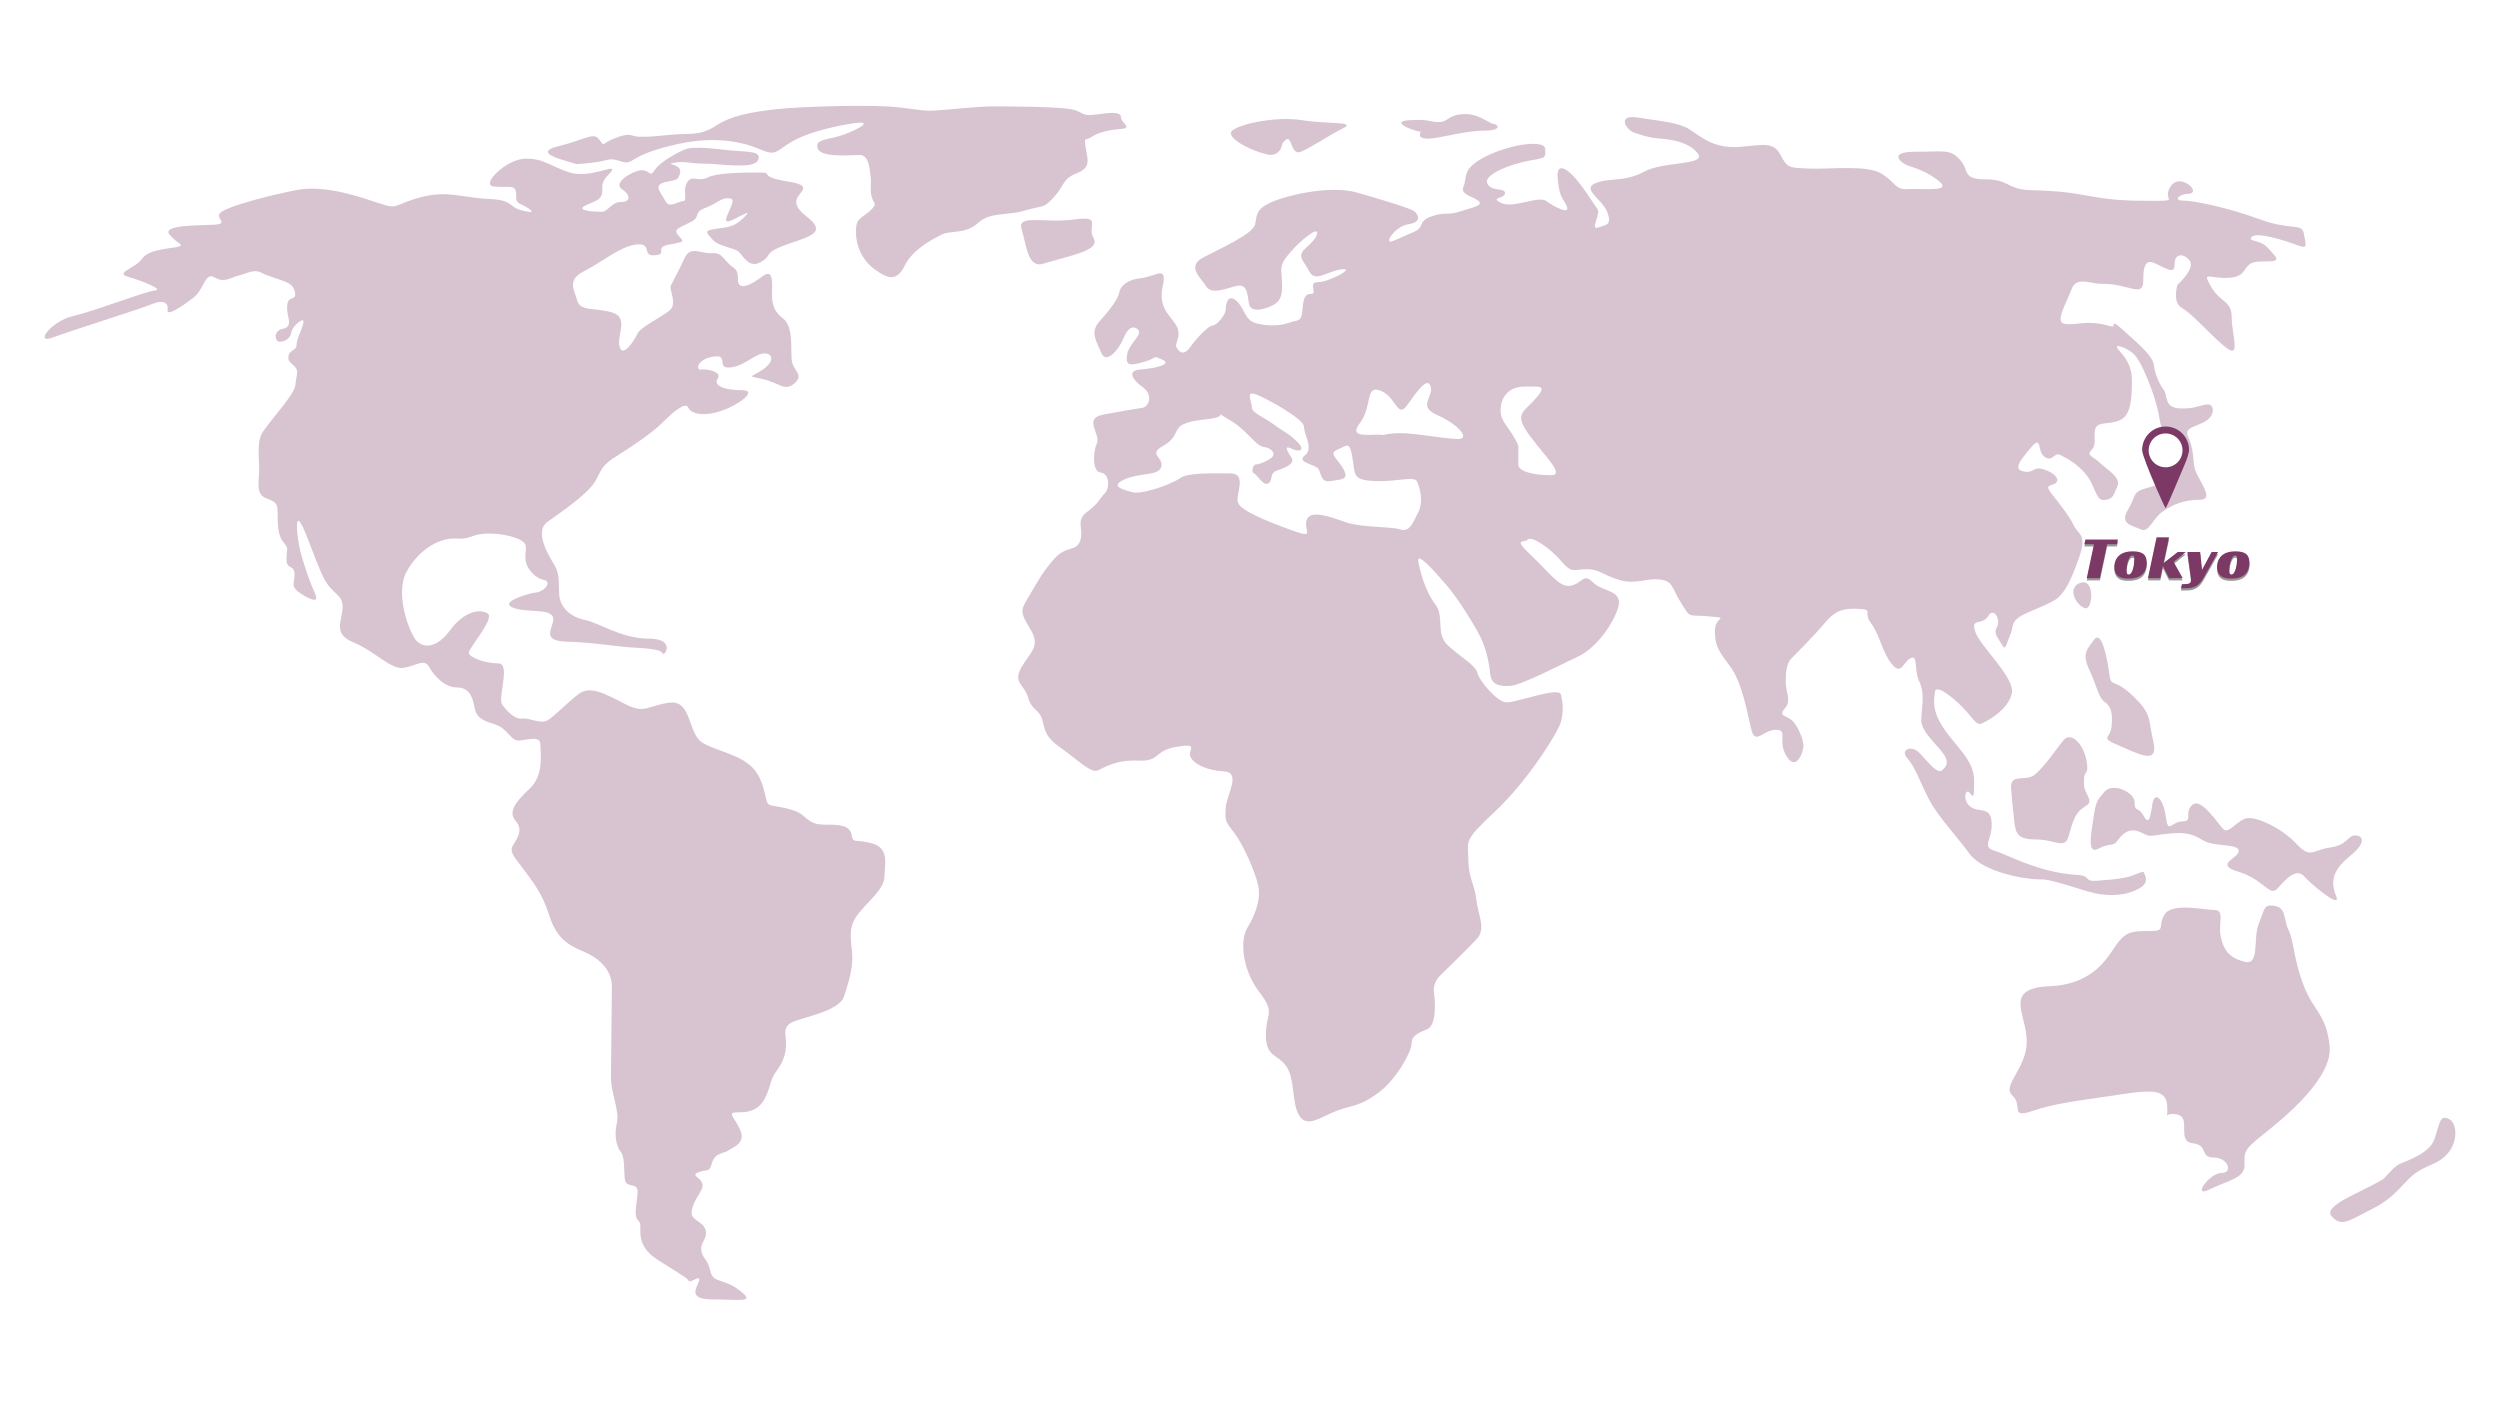 <svg xmlns="http://www.w3.org/2000/svg" xmlns:xlink="http://www.w3.org/1999/xlink" width="1920" zoomAndPan="magnify" viewBox="0 0 1440 810" height="1080" preserveAspectRatio="xMidYMid meet" version="1.0"><defs><filter x="0%" y="0%" width="100%" height="100%" id="b649bbc541"><feColorMatrix values="0 0 0 0 1 0 0 0 0 1 0 0 0 0 1 0 0 0 1 0" color-interpolation-filters="sRGB"/></filter><g/><mask id="92f8a902de"><g filter="url(#b649bbc541)"><rect x="-144" width="1728" fill="#000000" y="-81" height="972" fill-opacity="0.3"/></g></mask><clipPath id="9cffbf13ff"><path d="M 1317 584 L 1389.816 584 L 1389.816 645 L 1317 645 Z M 1317 584 " clip-rule="nonzero"/></clipPath><clipPath id="3dace2f855"><path d="M 0.68 26 L 485 26 L 485 689.758 L 0.68 689.758 Z M 0.68 26 " clip-rule="nonzero"/></clipPath><clipPath id="8829c3c102"><path d="M 290 2.008 L 624 2.008 L 624 101 L 290 101 Z M 290 2.008 " clip-rule="nonzero"/></clipPath><clipPath id="4cf6b76250"><rect x="0" width="1391" y="0" height="691"/></clipPath></defs><rect x="-144" width="1728" fill="#ffffff" y="-81" height="972" fill-opacity="1"/><rect x="-144" width="1728" fill="#ffffff" y="-81" height="972" fill-opacity="1"/><g mask="url(#92f8a902de)"><g transform="matrix(1, 0, 0, 1, 25, 59)"><g clip-path="url(#4cf6b76250)"><path fill="#7c3966" d="M 1176.047 291.336 C 1180.492 292.551 1181.84 274.105 1173.492 276.664 C 1165.145 279.219 1170.797 289.855 1176.047 291.336 Z M 1176.047 291.336 " fill-opacity="1" fill-rule="nonzero"/><path fill="#7c3966" d="M 793.418 16.953 C 793.418 16.953 790.59 20.855 797.32 20.855 C 804.188 20.855 818.324 16.277 829.633 16.277 C 840.941 16.277 837.578 12.375 835.289 12.375 C 833 12.375 826.805 6.18 817.785 6.719 C 808.766 7.258 809.305 11.297 803.648 11.297 C 797.992 11.297 799.07 9.547 787.223 10.219 C 775.375 10.758 787.223 15.875 793.418 16.953 Z M 793.418 16.953 " fill-opacity="1" fill-rule="nonzero"/><path fill="#7c3966" d="M 1187.492 345.461 C 1191.262 348.02 1191.934 352.461 1191.262 359.461 C 1190.59 366.465 1184.262 365.789 1195.031 370.234 C 1205.805 374.676 1218.594 382.352 1215.363 368.348 C 1212.129 354.348 1214.688 352.461 1203.246 341.555 C 1191.801 330.785 1191.129 337.785 1189.914 328.766 C 1188.703 319.879 1185.473 303.32 1181.031 309.648 C 1177.125 315.301 1174.027 317.32 1178.473 326.883 C 1183.051 336.574 1183.59 342.902 1187.492 345.461 Z M 1187.492 345.461 " fill-opacity="1" fill-rule="nonzero"/><path fill="#7c3966" d="M 1297.625 426.914 C 1289.277 418.027 1275.273 411.566 1269.621 412.238 C 1263.832 412.914 1258.848 421.797 1255.617 418.566 C 1252.387 415.336 1242.828 400.121 1237.848 404.566 C 1232.73 409.008 1238.52 414.125 1232.059 414.125 C 1225.73 414.125 1223.844 421.797 1222.496 411.566 C 1221.285 401.336 1216.168 396.219 1214.824 403.891 C 1213.613 411.566 1212.938 416.684 1209.707 410.895 C 1206.477 405.105 1204.59 409.008 1204.59 403.219 C 1204.59 397.43 1191.801 391.102 1186.82 397.43 C 1183.59 401.469 1182.375 401.871 1181.031 410.758 C 1179.82 419.645 1176.586 433.648 1183.59 429.875 C 1190.59 426.105 1191.938 429.203 1195.031 424.762 C 1198.262 420.316 1202.035 417.758 1207.824 420.316 C 1213.613 422.875 1211.055 422.875 1221.152 421.531 C 1231.383 420.316 1236.363 420.316 1243.5 424.762 C 1250.5 429.203 1264.504 426.645 1264.504 431.09 C 1264.504 435.531 1249.828 438.762 1264.504 443.207 C 1279.18 447.648 1282.277 457.883 1286.852 452.766 C 1291.297 447.648 1297.625 440.648 1302.203 445.766 C 1306.645 450.879 1323.879 464.883 1320.648 457.207 C 1317.414 449.535 1318.09 442.531 1328.32 434.32 C 1338.555 426.105 1335.996 422.203 1331.551 422.203 C 1327.109 422.203 1327.109 427.992 1316.875 429.203 C 1306.512 430.82 1305.973 435.801 1297.625 426.914 Z M 1297.625 426.914 " fill-opacity="1" fill-rule="nonzero"/><path fill="#7c3966" d="M 701.594 29.07 C 702.27 29.203 702.809 29.34 703.344 29.473 C 709 31.762 713.039 28.395 713.578 23.816 C 719.77 14.797 717.48 31.223 724.348 28.395 C 731.082 25.566 740.773 18.703 748.719 14.797 C 756.66 10.895 739.023 12.508 724.887 10.219 C 710.75 7.93 690.824 11.969 685.168 15.875 C 679.918 19.508 693.383 26.645 701.594 29.07 Z M 701.594 29.07 " fill-opacity="1" fill-rule="nonzero"/><path fill="#7c3966" d="M 1163.258 367.676 C 1159.355 372.656 1151.812 383.562 1146.699 387.469 C 1141.582 391.238 1132.695 386.254 1133.371 395.141 C 1134.043 404.027 1134.582 407.93 1135.254 414.258 C 1135.926 420.586 1137.141 424.492 1146.699 424.492 C 1156.258 424.492 1160.699 427.723 1163.93 426.375 C 1167.164 425.164 1166.488 419.375 1170.258 411.703 C 1174.027 404.027 1180.492 405.91 1177.934 400.258 C 1175.375 394.469 1175.375 395.812 1175.375 390.023 C 1175.375 384.234 1178.605 388.141 1176.723 378.582 C 1174.703 369.023 1167.703 362.02 1163.258 367.676 Z M 1163.258 367.676 " fill-opacity="1" fill-rule="nonzero"/><path fill="#7c3966" d="M 1185.07 456.129 C 1194.09 457.207 1200.957 456.129 1207.148 452.766 C 1213.344 449.398 1210.516 445.359 1209.977 443.746 C 1209.438 441.992 1204.859 445.496 1198.668 446.57 C 1192.473 447.648 1190.723 447.648 1182.781 448.32 C 1174.836 448.859 1179.953 445.496 1171.473 444.957 C 1162.988 444.418 1154.508 442.668 1144.812 439.301 C 1135.121 435.934 1130.137 433.109 1123.273 430.82 C 1116.406 428.531 1122.734 424.625 1122.195 414.934 C 1121.656 405.238 1115.328 409.277 1110.348 405.91 C 1105.23 402.547 1106.98 395.141 1109.27 397.43 C 1111.559 399.719 1112.098 402.547 1112.098 390.562 C 1112.098 378.715 1101.328 370.773 1094.594 360.539 C 1087.727 350.309 1088.941 344.652 1089.477 339.535 C 1090.016 334.422 1102 344.113 1108.191 351.383 C 1114.387 358.789 1114.387 358.789 1117.887 357.039 C 1121.254 355.289 1131.484 349.633 1133.773 340.613 C 1136.062 331.594 1115.598 313.418 1112.77 304.938 C 1109.941 296.453 1116.676 301.57 1120.176 295.914 C 1123.543 290.262 1127.582 298.203 1125.293 302.109 C 1123.004 306.012 1125.828 308.301 1128.117 312.34 C 1130.406 316.246 1130.406 312.34 1132.695 307.223 C 1134.984 302.109 1133.234 300.359 1137.273 296.992 C 1141.312 293.625 1156.527 289.047 1160.566 285.145 C 1164.605 281.238 1167.434 276.664 1172.414 262.527 C 1177.531 248.391 1171.875 248.926 1169.586 243.812 C 1167.297 238.695 1160.566 230.215 1156.527 225.098 C 1152.621 219.98 1155.988 221.191 1158.816 219.441 C 1161.645 217.691 1159.355 213.789 1152.621 211.5 C 1145.758 209.211 1146.969 213.789 1140.773 212.574 C 1134.582 211.5 1137.945 206.922 1144.68 198.977 C 1151.547 191.035 1148.043 200.727 1152.621 204.094 C 1157.199 207.461 1158.277 201.266 1161.645 203.016 C 1165.008 204.766 1171.875 208.133 1176.992 214.863 C 1182.109 221.598 1182.109 229.539 1187.223 229 C 1192.34 228.465 1192.34 226.176 1194.629 221.059 C 1196.918 215.941 1188.434 211.363 1184.395 207.461 C 1180.355 203.555 1176.453 203.555 1179.82 200.055 C 1183.184 196.688 1180.355 191.574 1182.109 187.535 C 1183.859 183.629 1190.051 185.785 1196.242 182.957 C 1202.438 180.129 1202.977 170.434 1202.977 160.336 C 1202.977 150.105 1197.859 145.664 1195.031 142.16 C 1192.203 138.797 1198.398 140.41 1203.516 144.449 C 1208.629 148.355 1216.574 169.898 1218.191 178.512 C 1219.941 186.996 1218.727 186.996 1225.594 194.402 C 1232.461 201.805 1230.172 200.594 1227.883 209.074 C 1225.594 217.559 1219.941 219.848 1211.457 222.137 C 1202.977 224.426 1205.805 226.039 1200.688 234.656 C 1195.57 243.137 1203.516 243.676 1208.094 245.965 C 1212.668 248.254 1214.824 239.773 1220.613 235.734 C 1226.27 231.828 1232.461 228.867 1242.156 228.867 C 1251.848 228.867 1239.328 215.809 1238.789 209.074 C 1238.25 202.344 1237.711 197.766 1235.422 192.648 C 1233.133 187.535 1237.711 187.535 1244.445 184.168 C 1251.176 180.801 1250.637 173.938 1246.73 173.938 C 1242.828 173.938 1239.328 176.762 1230.309 176.227 C 1221.285 175.688 1223.574 168.281 1221.285 165.453 C 1218.996 162.625 1216.172 156.434 1215.633 151.316 C 1215.094 146.199 1207.148 139.469 1201.496 134.352 C 1195.84 129.238 1192.473 125.871 1192.473 128.16 C 1192.473 130.449 1189.109 127.621 1181.164 127.082 C 1173.223 126.543 1171.473 128.16 1164.738 127.621 C 1157.875 127.082 1165.277 115.773 1168.105 107.832 C 1170.934 99.887 1178.875 104.465 1185.07 104.465 C 1191.262 104.465 1194.09 105.004 1203.246 107.293 C 1212.266 109.582 1208.359 101.637 1210.113 95.445 C 1211.863 89.25 1215.766 92.617 1220.883 94.906 C 1226 97.195 1227.613 97.734 1227.613 92.617 C 1227.613 87.5 1232.191 86.422 1236.098 90.867 C 1240 95.445 1229.23 105.004 1229.23 105.004 C 1229.23 105.004 1225.863 115.234 1232.059 118.602 C 1238.25 121.969 1250.77 136.777 1258.176 141.895 C 1265.582 147.008 1260.465 133.41 1260.465 123.719 C 1260.465 114.023 1253.734 115.234 1248.617 106.215 C 1243.5 97.195 1246.867 101.098 1256.559 101.098 C 1266.254 101.098 1266.793 97.734 1269.082 94.906 C 1271.371 92.078 1272.984 91.539 1281.602 91.539 C 1290.086 91.539 1284.969 88.172 1281.062 83.598 C 1277.16 79.02 1269.215 80.23 1272.043 77.402 C 1274.871 74.574 1290.219 79.152 1297.488 81.98 C 1304.895 84.809 1303.145 82.52 1302.066 75.785 C 1300.988 69.055 1294.664 74.035 1276.621 67.305 C 1258.445 60.574 1238.652 56.535 1232.461 56.535 C 1226.27 56.535 1230.711 52.629 1235.289 52.629 C 1239.867 52.629 1238.652 48.727 1234.211 46.438 C 1229.633 44.148 1225.73 45.898 1223.98 51.016 C 1222.23 56.129 1229.094 56.668 1216.035 56.668 C 1202.977 56.668 1193.418 56.668 1178.066 53.84 C 1162.719 51.016 1157.066 51.016 1144.004 50.477 C 1130.945 49.938 1132.156 44.281 1118.559 44.281 C 1104.961 44.281 1109.539 39.168 1103.883 32.973 C 1098.23 26.781 1095.402 28.395 1078.438 28.395 C 1061.473 28.395 1070.496 35.129 1073.859 36.34 C 1077.227 37.418 1086.383 40.242 1092.574 46.031 C 1098.77 51.688 1081.266 49.398 1073.859 49.938 C 1066.457 50.477 1067.129 46.031 1058.512 40.918 C 1050.031 35.801 1029.027 38.629 1017.18 38.09 C 1005.332 37.551 1004.66 38.09 1000.215 29.605 C 995.637 21.125 986.078 25.703 973.559 25.703 C 961.035 25.703 954.305 19.508 948.113 15.469 C 941.918 11.566 932.227 10.895 918.625 8.738 C 905.027 6.449 912.434 17.223 917.551 17.758 C 917.551 17.758 923.203 20.047 928.859 20.586 C 934.512 21.125 946.496 21.664 952.688 29.07 C 958.883 36.473 933.438 33.645 922.129 39.84 C 910.816 46.031 901.664 43.207 893.855 46.57 C 885.91 49.938 897.758 55.594 900.719 62.996 C 903.547 70.402 900.719 70.402 895.605 72.016 C 890.488 73.766 897.355 64.074 895.066 61.246 C 892.777 58.418 884.293 43.742 877.562 39.168 C 870.695 34.59 871.91 43.07 872.984 49.398 C 874.062 55.594 875.812 55.594 877.562 60.168 C 879.312 64.746 870.156 60.168 865.715 56.805 C 861.137 53.438 846.461 61.383 839.598 57.879 C 832.863 54.516 841.883 55.594 841.883 52.227 C 841.883 48.859 833.941 51.688 831.652 46.57 C 829.363 41.457 845.789 35.262 856.02 33.512 C 866.254 31.762 865.043 31.762 865.043 26.781 C 865.043 21.664 846.867 23.414 831.652 30.684 C 816.305 38.09 820.344 43.207 818.055 48.188 C 815.766 53.305 823.172 53.84 826.535 56.668 C 829.902 59.496 822.633 60.574 815.766 62.863 C 809.035 65.152 807.285 62.863 799.34 65.688 C 791.398 68.516 795.973 71.883 789.109 74.711 C 782.375 77.539 782.914 77.539 777.262 79.824 C 771.605 82.113 778.336 71.344 786.281 70.133 C 794.223 69.055 791.934 64.477 789.648 62.727 C 787.359 60.977 772.684 56.535 756.797 51.957 C 740.91 47.379 715.461 53.707 706.98 57.609 C 698.5 61.516 699.039 64.477 697.961 70.133 C 696.883 75.785 677.496 84.27 667.938 89.387 C 658.242 94.5 666.859 101.234 669.688 105.812 C 672.516 110.387 678.707 108.098 686.652 105.812 C 694.594 103.523 693.383 113.215 694.594 116.582 C 695.672 119.949 700.25 120.484 707.652 117.121 C 715.059 113.754 713.309 105.812 713.309 101.234 C 713.309 96.656 711.559 94.367 716.676 88.172 C 721.789 81.98 726.367 77.941 730.812 75.113 C 735.387 72.285 734.715 77.402 727.984 83.059 C 721.254 88.711 725.695 90.461 729.062 97.195 C 732.426 104.059 739.293 97.195 747.773 96.117 C 756.258 95.039 740.371 103.523 734.176 103.523 C 727.984 103.523 734.176 110.254 730.273 110.254 C 726.367 110.254 725.695 113.082 725.156 119.949 C 724.617 126.812 722.328 125.062 717.75 126.812 C 713.176 128.562 706.441 129.102 699.039 127.352 C 691.633 125.602 692.305 118.871 687.188 114.293 C 682.074 109.715 680.996 116.582 680.996 119.41 C 680.996 122.234 675.879 128.43 673.59 128.43 C 671.301 128.43 664.57 135.297 660.531 140.949 C 656.629 146.605 653.801 143.238 652.59 140.949 C 651.512 138.66 655.414 135.297 653.125 129.641 C 650.84 123.984 641.816 119.41 644.645 106.348 C 647.473 93.289 641.277 100.156 632.125 101.234 C 623.102 102.309 620.277 106.348 619.602 109.715 C 619.062 113.082 613.949 119.949 608.293 126.141 C 602.641 132.332 606.543 137.449 609.371 144.316 C 612.199 151.184 619.602 142.027 621.891 136.371 C 624.18 130.719 627.008 127.891 630.375 130.719 C 633.738 133.547 625.258 138.66 624.18 145.395 C 623.102 152.258 626.469 151.586 634.414 149.297 C 642.355 147.008 638.316 145.395 644.645 148.219 C 650.84 151.047 638.988 153.336 631.586 153.875 C 624.18 154.414 627.008 159.531 633.336 164.109 C 639.527 168.684 636.703 175.418 632.797 175.957 C 628.891 176.492 621.488 177.707 610.18 179.859 C 598.867 182.148 609.102 191.168 606.812 196.285 C 604.523 201.402 603.984 212.711 609.102 213.25 C 614.219 213.789 614.219 222.27 611.391 225.098 C 608.562 227.926 608.023 230.75 601.156 235.867 C 594.293 240.984 599.406 245.562 597.254 252.293 C 594.965 259.023 589.309 255.121 582.578 262.527 C 575.848 269.93 572.883 275.586 567.902 284.066 C 562.785 292.551 562.25 293.086 568.441 303.32 C 574.633 313.551 568.441 316.379 563.324 325.398 C 558.211 334.422 565.074 335.094 567.23 342.902 C 569.52 350.848 574.098 349.098 575.711 357.039 C 577.461 364.984 579.617 367.273 587.559 372.926 C 595.504 378.582 603.445 386.523 607.352 384.773 C 611.254 383.023 617.582 378.582 630.645 379.121 C 643.703 379.656 639.125 373.465 652.723 371.176 C 666.32 368.887 658.918 372.926 660.668 376.832 C 662.418 380.871 669.688 384.773 679.918 385.312 C 690.152 385.852 681.668 398.371 680.996 406.316 C 680.457 414.258 680.996 414.258 686.113 420.992 C 691.227 427.723 697.961 443.07 699.711 451.016 C 701.461 458.957 697.961 467.977 693.516 475.383 C 688.941 482.789 690.691 499.754 700.25 512.273 C 709.941 524.793 704.152 524.121 704.152 537.18 C 704.152 550.242 711.02 547.953 716 555.355 C 721.117 562.762 718.828 576.359 723.406 583.629 C 727.984 591.035 735.926 584.168 744.949 580.801 C 753.969 577.438 758.008 578.512 768.777 570.57 C 779.551 562.625 788.031 546.738 788.031 542.297 C 788.031 537.719 791.398 536.105 797.051 533.816 C 802.707 531.527 801.629 516.852 800.957 512.812 C 800.418 508.906 802.031 505.406 804.32 503.117 C 806.609 500.828 820.746 487.23 825.863 481.578 C 830.98 475.922 826.402 467.977 825.324 458.957 C 824.246 449.938 820.746 446.438 820.746 435.668 C 820.746 424.895 817.383 425.973 836.094 408.469 C 854.809 390.969 872.312 363.098 874.062 356.906 C 875.812 350.711 875.141 345.594 874.062 341.02 C 872.984 336.441 848.617 345.594 842.961 345.594 C 837.309 345.594 827.074 333.074 825.996 328.633 C 824.922 324.055 816.305 319.609 809.035 312.746 C 801.629 306.012 807.285 296.32 801.629 288.914 C 795.973 281.508 793.148 270.738 791.934 264.547 C 790.859 258.352 800.418 269.121 807.824 277.605 C 815.227 286.086 824.785 301.973 827.613 307.629 C 830.441 313.281 832.73 321.766 833.27 328.633 C 833.809 335.363 838.383 336.574 845.117 336.035 C 851.848 335.496 875.68 322.977 884.16 319.07 C 892.641 315.168 902.875 303.184 906.777 291.875 C 910.684 280.566 898.297 282.184 892.641 276.527 C 886.988 270.871 886.988 276.527 880.121 278.277 C 873.391 280.027 867.602 270.871 856.828 260.773 C 846.059 250.543 852.926 254.043 855.078 251.754 C 857.234 249.465 868.141 256.871 874.332 264.277 C 880.523 271.68 881.738 268.852 889.008 268.852 C 896.414 268.852 898.027 272.219 907.723 275.047 C 917.414 277.875 922.398 273.969 930.742 274.777 C 938.957 275.586 937.746 279.625 943.535 288.645 C 949.188 297.664 946.898 294.84 959.422 296.051 C 971.941 297.125 962.785 296.051 962.785 303.992 C 962.785 311.938 963.863 314.766 971.27 324.457 C 978.676 334.152 981.5 352.191 983.789 361.348 C 986.078 370.367 990.656 361.348 997.926 361.348 C 1005.332 361.348 998.465 367.539 1004.121 376.695 C 1009.773 385.715 1013.812 373.867 1013.812 370.504 C 1013.812 367.137 1010.449 358.656 1007.082 355.828 C 1003.715 353 999.137 353.539 1003.043 349.098 C 1007.082 344.52 1003.582 340.074 1003.582 333.746 C 1003.582 327.555 1004.121 322.977 1006.949 320.148 C 1009.773 317.32 1020.008 307.09 1026.199 299.684 C 1032.395 292.281 1037.508 291.203 1045.992 291.742 C 1054.473 292.281 1047.742 293.492 1052.859 300.223 C 1057.973 307.09 1059.051 316.648 1064.707 323.516 C 1070.359 330.383 1070.898 322.438 1075.477 320.148 C 1080.055 317.859 1077.227 326.883 1080.594 333.746 C 1083.957 340.613 1081.668 349.633 1081.668 355.828 C 1081.668 362.02 1089.074 368.348 1093.516 374.004 C 1098.094 379.656 1096.344 382.484 1093.516 384.773 C 1090.691 387.062 1085.035 379.121 1080.457 374.543 C 1075.879 369.965 1069.148 372.793 1073.727 377.906 C 1078.305 383.023 1081.133 392.043 1086.246 401.738 C 1091.363 411.434 1102.133 422.742 1109.539 432.84 C 1116.945 443.07 1140.641 447.516 1149.793 447.516 C 1157.871 447.109 1176.047 455.055 1185.07 456.129 Z M 791.801 236.273 C 788.434 243.004 786.684 247.582 781.57 245.965 C 776.453 244.215 759.488 244.887 751.008 242.062 C 742.523 239.234 730.004 234.117 727.715 240.312 C 725.426 246.504 733.367 251.621 719.234 246.504 C 705.098 241.387 689.746 235.195 688.133 230.617 C 686.383 226.039 693.785 213.652 683.555 213.652 C 673.32 213.652 659.184 213.113 654.609 216.48 C 650.031 219.848 632.527 226.176 626.871 224.426 C 621.758 222.941 613.812 221.059 622.969 217.02 C 631.988 213.113 642.762 215.27 643.973 209.613 C 645.047 203.961 636.027 202.883 645.047 197.766 C 654.07 192.648 650.703 188.074 656.895 185.246 C 663.09 182.418 671.57 182.957 676.148 181.34 C 680.727 179.59 674.398 177.977 683.555 183.09 C 692.574 188.207 698.23 197.766 702.809 198.438 C 707.383 198.977 710.211 202.344 707.383 204.633 C 704.559 206.922 699.98 208.535 698.363 208.535 C 696.613 208.535 695.535 213.113 697.285 213.652 C 699.039 214.191 702.941 221.598 705.77 219.309 C 708.598 217.02 705.77 213.652 710.887 211.902 C 716 210.152 721.117 208 718.828 204.496 C 716.539 201.133 714.25 197.094 718.828 199.383 C 723.406 201.672 727.312 200.457 722.195 195.477 C 717.078 190.359 715.328 190.359 709.137 185.785 C 702.941 181.207 696.074 178.918 696.074 175.551 C 696.074 172.188 692.172 165.859 698.363 168.148 C 704.559 170.434 726.098 182.285 726.098 186.859 C 726.098 191.438 731.754 199.383 726.637 203.285 C 721.52 207.191 731.754 208.402 734.043 210.691 C 736.332 212.98 735.121 219.172 741.445 218.098 C 747.641 217.02 752.219 217.559 748.852 211.23 C 745.484 205.035 739.832 202.211 745.484 199.922 C 751.141 197.633 752.352 194.805 753.969 204.496 C 755.719 214.191 753.43 217.559 767.027 218.098 C 780.625 218.633 789.648 214.73 791.398 218.633 C 792.879 222.672 795.168 229.539 791.801 236.273 Z M 813.879 193.863 C 804.859 193.324 789.512 190.496 782.105 190.496 C 774.703 190.496 771.875 191.574 771.875 191.574 C 765.68 190.496 750.871 194.398 758.277 184.707 C 765.68 175.012 761.105 162.625 770.125 165.992 C 779.145 169.359 779.816 182.418 785.473 174.473 C 791.129 166.531 797.32 157.512 799.07 163.703 C 800.82 169.898 791.129 175.012 802.977 180.129 C 814.957 185.379 822.902 194.398 813.879 193.863 Z M 868.273 214.73 C 859.793 214.73 849.559 212.98 849.559 208.535 L 849.559 197.766 C 844.98 186.996 839.328 184.707 839.328 177.301 C 839.328 169.898 843.906 163.703 852.926 163.703 C 861.945 163.703 866.523 162.625 859.656 170.434 C 852.926 178.379 846.598 178.918 855.754 191.438 C 864.906 203.961 876.754 214.73 868.273 214.73 Z M 868.273 214.73 " fill-opacity="1" fill-rule="nonzero"/><path fill="#7c3966" d="M 1302.066 509.043 C 1296.277 494.367 1296.277 482.922 1293.18 476.594 C 1289.949 470.266 1292.508 462.594 1282.949 462.594 C 1279.043 462.594 1279.18 465.152 1275.949 473.363 C 1272.715 481.578 1276.621 496.926 1268.273 495.039 C 1260.062 493.156 1256.156 489.25 1254.273 481.039 C 1252.387 472.824 1256.828 465.152 1250.5 465.152 C 1244.176 465.152 1226.266 460.707 1221.824 467.711 C 1217.383 474.711 1223.035 477.27 1213.613 477.27 C 1204.055 477.27 1200.281 477.27 1195.168 483.598 C 1190.051 489.926 1183.051 507.832 1155.719 509.043 C 1128.387 510.254 1142.391 524.93 1142.391 540.816 C 1142.391 556.703 1127.715 566.262 1134.176 572.051 C 1140.504 577.84 1132.293 585.379 1145.621 580.938 C 1158.949 576.496 1171.066 575.148 1192.07 572.051 C 1213.074 568.82 1222.633 567.609 1223.305 577.84 C 1223.98 588.074 1220.746 581.07 1229.094 582.957 C 1237.441 584.84 1228.422 598.305 1237.98 599.516 C 1247.539 600.727 1241.75 607.73 1250.098 607.73 C 1258.309 607.73 1261.543 616.617 1254.539 616.617 C 1247.539 616.617 1237.309 631.289 1247.539 626.176 C 1257.773 621.059 1267.871 619.848 1267.871 612.172 C 1267.871 604.5 1266.656 603.961 1278.641 594.402 C 1290.758 584.84 1318.762 561.953 1316.875 543.508 C 1314.855 525.062 1307.855 523.719 1302.066 509.043 Z M 1302.066 509.043 " fill-opacity="1" fill-rule="nonzero"/><g clip-path="url(#9cffbf13ff)"><path fill="#7c3966" d="M 1385.539 585.516 C 1380.426 582.957 1380.426 587.398 1377.328 596.957 C 1374.098 606.52 1358.211 610.289 1355.652 612.309 C 1353.094 614.191 1347.977 619.98 1347.977 619.98 C 1335.859 627.656 1312.301 635.328 1318.09 641.656 C 1323.879 647.984 1327.648 644.215 1341.648 637.215 C 1355.652 630.215 1359.422 621.328 1367.094 616.211 C 1374.77 611.094 1379.211 611.77 1384.867 605.441 C 1390.656 598.844 1390.656 588.074 1385.539 585.516 Z M 1385.539 585.516 " fill-opacity="1" fill-rule="nonzero"/></g><g clip-path="url(#3dace2f855)"><path fill="#7c3966" d="M 477.293 426.781 C 467.062 423.953 466.523 427.32 465.445 421.664 C 464.367 416.008 457.504 416.008 451.309 416.008 C 445.117 416.008 442.828 415.473 437.711 410.895 C 432.594 406.316 421.824 405.777 418.457 404.699 C 415.094 403.621 416.707 393.93 409.977 384.91 C 403.109 375.887 388.973 374.137 379.953 369.023 C 370.934 363.906 373.758 344.113 360.699 345.73 C 347.641 347.48 346.562 352.598 334.582 346.27 C 322.734 340.074 314.789 336.035 308.461 340.613 C 302.27 345.191 294.324 353.672 290.285 355.961 C 286.383 358.25 279.516 354.211 275.609 354.887 C 271.707 355.422 267.129 350.848 264.301 346.941 C 261.473 343.039 269.418 323.113 262.012 323.113 C 254.609 323.113 245.047 319.746 245.047 316.918 C 245.047 314.09 260.398 297.125 255.82 294.301 C 251.242 291.473 242.223 293.223 234.277 303.992 C 226.336 314.766 218.93 314.227 215.023 310.188 C 211.121 306.281 201.965 282.988 209.371 269.93 C 216.773 256.871 228.621 250.68 237.645 251.215 C 246.664 251.754 245.586 248.926 254.609 248.391 C 263.629 247.852 275.07 250.68 277.227 254.043 C 279.516 257.41 274.938 263.062 280.594 269.93 C 286.246 276.664 289.613 273.836 290.285 276.664 C 290.824 279.488 285.707 282.316 283.555 282.316 C 281.266 282.316 262.551 287.434 269.957 290.801 C 277.359 294.164 290.422 291.336 293.246 295.914 C 296.074 300.492 284.227 310.051 301.191 310.59 C 318.156 311.129 329.465 313.418 339.16 313.957 C 348.852 314.496 355.582 315.035 356.66 317.32 C 357.738 319.609 364.605 308.84 348.719 308.84 C 332.832 308.84 320.445 299.82 311.828 298.07 C 303.344 296.32 297.691 290.664 297.152 283.934 C 296.613 277.066 297.691 272.086 294.324 266.43 C 290.961 260.777 282.477 247.176 290.422 241.523 C 298.363 235.867 314.25 225.098 318.156 217.691 C 322.059 210.289 322.059 208.672 331.215 203.016 C 340.234 197.363 351.008 189.957 356.121 184.84 C 361.238 179.727 369.719 171.781 371.469 175.82 C 373.223 179.727 381.164 180.938 390.723 177.57 C 400.418 174.207 412.266 165.723 402.031 165.723 C 391.801 165.723 385.605 162.895 388.434 158.992 C 391.262 155.086 381.703 153.336 378.742 153.875 C 375.914 154.414 375.914 148.219 385.605 146.469 C 395.301 144.719 387.359 153.336 395.301 152.664 C 403.246 152.125 408.359 145.934 414.016 144.719 C 419.672 143.645 421.957 148.625 414.555 153.742 C 407.148 158.855 404.859 157.105 414.555 159.395 C 424.246 161.684 427.074 166.801 432.73 161.684 C 438.383 156.566 431.652 154.816 430.98 148.086 C 430.441 141.355 432.055 128.832 425.863 124.254 C 419.672 119.68 419.672 114.023 419.672 109.582 C 419.672 105.004 420.746 95.445 414.555 99.887 C 408.359 104.465 403.246 107.293 400.957 105.004 C 398.668 102.715 402.031 98.137 397.051 94.77 C 391.934 91.406 391.398 86.289 385.203 86.828 C 379.012 87.367 372.684 82.25 369.316 89.656 C 365.949 97.059 362.449 103.254 361.375 105.543 C 360.297 107.832 365.277 115.773 360.836 119.68 C 356.258 123.582 343.871 129.371 342.121 133.277 C 340.371 137.18 333.637 147.414 331.887 140.68 C 330.137 133.949 337.543 123.719 327.309 120.891 C 317.078 118.062 309.137 120.352 307.52 114.156 C 305.77 107.965 301.324 102.309 311.422 97.195 C 321.656 92.078 331.887 83.059 341.445 81.844 C 351.141 80.77 344.273 88.711 352.219 88.039 C 360.16 87.5 351.141 83.461 360.699 81.844 C 370.395 80.094 368.645 80.094 365.816 76.73 C 362.988 73.363 364.738 72.824 372.008 69.324 C 379.414 65.957 373.758 63.672 381.031 60.844 C 388.434 58.016 390.051 55.188 394.09 55.188 C 397.992 55.188 397.457 56.938 395.168 62.055 C 392.879 67.172 391.262 70.535 397.992 67.172 C 404.859 63.805 408.227 61.516 403.109 66.633 C 397.992 71.746 394.629 71.746 387.223 72.824 C 379.816 73.902 382.105 75.113 385.473 79.02 C 388.84 82.922 397.32 83.598 400.148 85.75 C 402.977 88.039 406.34 95.98 413.207 91.941 C 419.938 88.039 414.957 87.367 423.977 83.461 C 433 79.559 446.059 77.27 444.98 72.152 C 443.906 67.035 434.75 64.207 433.672 58.016 C 432.594 51.82 446.191 48.32 428.555 45.496 C 411.055 42.668 421.152 40.379 412.668 40.379 C 404.188 40.379 388.301 40.379 382.645 43.207 C 376.992 46.031 373.625 41.457 370.797 46.031 C 367.969 50.609 371.336 56.805 368.508 56.805 C 365.68 56.805 360.566 61.383 358.277 56.805 C 355.988 52.227 350.871 47.781 357.738 46.031 C 364.469 44.281 365.68 45.496 366.758 40.379 C 367.836 35.262 357.066 35.801 363.395 34.723 C 369.586 33.645 372.414 35.262 380.895 35.262 C 389.379 35.262 408.629 38.629 411.457 33.512 C 414.285 28.395 406.879 28.395 398.398 27.855 C 389.914 27.32 375.105 24.492 368.914 27.32 C 362.719 30.145 354.777 34.723 351.949 39.168 C 349.121 43.742 349.121 38.09 343.465 39.168 C 337.812 40.242 328.117 46.57 333.234 49.938 C 338.352 53.305 338.352 57.344 332.695 57.344 C 327.043 57.344 325.293 62.996 321.387 62.996 C 317.48 62.996 306.711 62.457 311.691 59.633 C 316.809 56.805 322.465 56.805 321.926 49.938 C 321.387 43.07 327.578 40.918 327.578 38.629 C 327.578 36.34 313.98 43.742 303.211 40.379 C 292.441 37.012 287.863 31.895 277.09 32.434 C 266.32 32.973 252.184 47.109 258.918 48.32 C 265.781 49.398 270.766 47.246 271.977 50.609 C 273.055 53.977 270.898 56.805 274.805 58.555 C 278.707 60.305 286.113 64.746 276.555 62.457 C 266.996 60.168 271.438 56.266 256.762 55.594 C 242.086 55.055 232.93 50.477 217.719 54.516 C 202.371 58.418 204.66 61.918 194.426 58.418 C 184.195 55.055 162.652 47.109 145.688 50.477 C 128.723 53.84 107.723 59.496 102.605 62.996 C 97.488 66.363 107.723 69.727 98.699 70.402 C 89.68 70.941 68.137 70.402 72.582 76.055 C 77.16 81.711 82.812 82.25 75.949 83.461 C 69.215 84.539 60.059 85.211 56.695 90.191 C 53.328 95.309 40.809 98.137 48.75 100.426 C 56.695 102.715 69.754 107.832 64.098 108.367 C 58.445 108.906 29.5 120.215 17.113 123.043 C 4.59 125.871 -5.508 139.469 5.266 135.43 C 18.996 130.449 55.754 119.004 62.484 116.176 C 69.215 113.352 72.176 115.641 71.504 119.543 C 70.965 123.449 79.449 117.793 86.18 112.676 C 92.91 107.562 92.91 97.328 98.699 100.828 C 104.355 104.195 107.723 100.828 112.297 99.754 C 116.875 98.676 121.32 95.848 125.359 98 C 129.262 100.289 139.496 102.578 142.32 104.867 C 145.148 107.156 146.227 112.273 143.398 112.812 C 140.57 113.352 140.035 116.176 140.57 120.754 C 141.109 125.332 143.398 129.238 137.746 130.449 C 132.09 131.527 133.168 138.391 136.668 137.855 C 140.035 137.316 142.32 135.566 142.859 132.199 C 143.398 128.832 150.805 122.504 149.727 127.082 C 148.648 131.66 145.824 136.102 145.824 139.605 C 145.824 142.969 141.918 142.43 141.246 145.797 C 140.707 149.164 141.785 149.164 144.609 151.992 C 147.438 154.816 145.688 156.566 145.148 162.762 C 144.609 168.953 127.648 186.055 125.359 191.707 C 123.07 197.363 124.281 205.305 124.281 211.5 C 124.281 217.691 121.992 225.637 128.188 227.926 C 134.379 230.215 134.918 231.289 134.918 236.945 C 134.918 242.602 134.918 249.465 138.285 253.371 C 141.648 257.273 140.035 256.734 140.035 263.062 C 140.035 269.391 143.938 265.891 144.609 271.008 C 145.148 276.125 141.785 278.414 147.438 282.316 C 153.094 286.223 159.285 289.047 156.457 282.855 C 153.633 276.664 151.883 271.547 149.055 262.391 C 146.227 253.371 144.477 236.945 147.977 241.926 C 151.344 247.043 155.922 262.391 161.035 273.027 C 166.152 283.797 172.348 282.723 172.348 290.531 C 172.348 298.473 166.152 305.879 178.539 310.996 C 191.059 316.109 200.082 326.883 207.484 325.668 C 214.891 324.594 219.332 320.016 222.16 325.129 C 224.988 330.246 231.18 336.98 238.047 336.98 C 244.781 336.98 247.066 341.555 248.281 348.289 C 249.355 355.02 253.934 356.23 260.801 358.52 C 267.531 360.809 269.281 368.215 274.398 367.539 C 279.516 367.004 286.246 364.715 286.246 369.828 C 286.246 374.945 288.535 387.332 280.055 395.277 C 271.57 403.219 267.531 408.875 272.109 413.988 C 276.688 419.105 272.648 424.223 270.359 428.125 C 268.07 432.031 272.109 435.531 276.555 441.727 C 281.129 447.918 287.324 455.324 291.227 467.844 C 295.133 480.363 300.922 484.809 310.48 488.848 C 320.176 492.75 327.445 499.617 327.445 509.312 C 327.445 519.004 326.906 551.855 326.906 561.414 C 326.906 571.109 332.023 580.668 330.273 588.074 C 328.523 595.477 330.273 601.672 332.562 604.5 C 334.852 607.324 334.312 613.52 334.852 619.848 C 335.391 626.039 342.254 621.598 342.254 627.25 C 342.254 632.906 339.43 641.387 342.793 644.215 C 346.16 647.043 338.891 657.273 354.102 666.836 C 369.453 676.527 370.527 677.066 371.605 678.684 C 372.684 680.434 377.797 675.316 377.797 678.145 C 377.797 680.973 369.316 689.453 385.203 689.453 C 401.09 689.453 410.648 691.742 401.09 684.336 C 391.398 676.934 385.742 680.434 384.125 673.027 C 382.375 665.621 380.223 666.836 379.012 661.719 C 377.934 656.602 383.051 654.312 381.301 649.195 C 379.551 644.082 372.816 644.082 373.355 638.965 C 373.895 633.848 377.934 628.734 379.012 626.445 C 380.086 624.156 380.086 621.867 377.262 619.711 C 374.434 617.422 374.973 616.883 379.012 615.672 C 383.051 614.598 383.59 616.211 385.203 610.559 C 386.953 604.902 391.934 605.441 394.223 603.824 C 396.512 602.074 404.457 599.922 401.629 592.516 C 398.801 585.109 393.148 581.746 399.34 581.746 C 405.535 581.746 411.863 581.207 415.766 573.262 C 419.672 565.32 418.055 563.57 422.633 557.375 C 427.211 551.184 427.75 546.066 427.75 541.488 C 427.75 536.91 425.461 532.469 431.652 529.641 C 437.848 526.812 458.309 523.449 461.137 514.965 C 463.965 506.484 466.793 497.465 465.715 488.309 C 464.637 479.289 463.965 473.633 470.293 466.227 C 476.484 458.824 484.43 452.629 484.43 445.898 C 484.562 439.168 487.527 429.609 477.293 426.781 Z M 477.293 426.781 " fill-opacity="1" fill-rule="nonzero"/></g><g clip-path="url(#8829c3c102)"><path fill="#7c3966" d="M 582.176 54.379 C 588.367 47.648 586.75 44.148 595.234 40.781 C 603.715 37.418 601.426 32.84 600.352 26.105 C 599.273 19.242 600.352 22.203 603.715 19.914 C 607.082 17.625 612.199 16.008 620.141 15.336 C 628.086 14.797 620.68 11.969 620.68 8.605 C 620.68 5.238 615.023 5.777 607.082 6.855 C 599.137 7.93 600.352 6.855 594.562 4.566 C 588.906 2.277 555.516 2.277 546.898 2.277 C 538.418 2.277 523.07 4.027 515.125 4.566 C 507.184 5.105 507.723 4.566 492.508 2.816 C 477.16 1.066 437.039 2.277 422.227 3.891 C 407.551 5.641 396.781 7.258 387.09 13.586 C 377.395 19.777 371.203 17.488 360.43 18.703 C 349.66 19.777 348.582 19.777 343.465 19.777 C 338.352 19.777 338.891 16.953 329.867 20.316 C 320.848 23.684 323.676 25.973 320.176 21.395 C 316.809 16.816 312.23 21.395 296.344 25.301 C 280.457 29.203 302 33.781 307.113 35.531 C 307.113 35.531 317.887 34.992 324.078 33.242 C 330.273 31.492 333.098 35.531 337.137 34.32 C 341.043 33.242 342.254 29.203 364.875 24.086 C 387.492 18.973 403.379 23.012 412.535 26.914 C 421.555 30.82 421.555 28.664 429.5 23.547 C 437.441 18.434 451.039 14.527 465.176 12.238 C 479.312 9.949 470.293 15.066 461.273 18.434 C 452.25 21.797 444.309 20.723 445.922 26.375 C 447.676 32.031 465.176 30.281 470.293 30.281 C 475.41 30.281 475.945 38.223 476.484 42.801 C 477.023 47.379 475.945 49.668 477.023 54.109 C 478.102 58.688 480.93 58.016 475.945 62.594 C 470.832 67.172 468.004 66.496 468.004 74.441 C 468.004 82.383 471.371 90.867 479.312 96.52 C 487.258 102.176 491.836 102.715 496.277 93.695 C 500.855 84.672 511.625 79.02 517.281 76.191 C 522.934 73.363 530.879 76.191 538.285 69.461 C 545.688 62.727 555.246 65.555 566.02 62.055 C 577.059 58.957 575.848 61.246 582.176 54.379 Z M 582.176 54.379 " fill-opacity="1" fill-rule="nonzero"/></g><path fill="#7c3966" d="M 593.484 67.441 C 576.52 69.727 560.633 64.074 563.461 73.094 C 566.289 82.113 566.824 95.715 575.98 92.887 C 591.598 88.039 608.832 85.48 604.926 78.211 C 600.754 70.805 610.449 65.152 593.484 67.441 Z M 593.484 67.441 " fill-opacity="1" fill-rule="nonzero"/></g></g></g><path fill="#7c3966" d="M 1247.402 245.676 L 1247.332 245.676 C 1239.891 245.68 1233.863 251.723 1233.875 259.16 C 1233.875 260.777 1235.238 264.332 1236.512 267.805 C 1238.297 272.66 1246.301 291.363 1247.371 292.625 C 1247.371 292.625 1247.395 292.684 1247.41 292.668 C 1247.422 292.684 1247.441 292.625 1247.441 292.625 C 1248.512 291.359 1255.824 273.422 1258.27 267.781 C 1259.742 264.387 1260.895 260.746 1260.891 259.129 C 1260.883 251.691 1254.844 245.664 1247.402 245.676 " fill-opacity="1" fill-rule="nonzero"/><path fill="#ffffff" d="M 1247.395 269.164 C 1242.008 269.168 1237.641 264.809 1237.633 259.43 C 1237.629 254.043 1241.988 249.676 1247.371 249.672 C 1252.754 249.664 1257.125 254.023 1257.129 259.406 C 1257.137 264.789 1252.777 269.156 1247.395 269.164 " fill-opacity="1" fill-rule="nonzero"/><g fill="#000000" fill-opacity="0.4"><g transform="translate(1198.021, 334.317)"><g><path d="M 21.312 -19.562 L 15.688 -19.562 L 11.516 0 L 3.953 0 L 8.125 -19.562 L 2.562 -19.562 L 3.188 -22.219 L 21.906 -22.219 Z M 21.312 -19.562 "/></g></g></g><g fill="#000000" fill-opacity="0.4"><g transform="translate(1217.442, 334.317)"><g><path d="M 11.031 -15.438 C 13.801 -15.438 15.816 -14.945 17.078 -13.969 C 18.41 -12.938 19.078 -11.234 19.078 -8.859 C 19.078 -7.391 18.832 -6.062 18.344 -4.875 C 17.852 -3.695 17.164 -2.723 16.281 -1.953 C 14.5 -0.461 11.93 0.281 8.578 0.281 C 5.703 0.281 3.648 -0.266 2.422 -1.359 C 1.086 -2.504 0.422 -4.223 0.422 -6.516 C 0.422 -8.023 0.727 -9.398 1.344 -10.641 C 1.969 -11.879 2.863 -12.906 4.031 -13.719 C 5.727 -14.863 8.062 -15.438 11.031 -15.438 Z M 8.641 -2.094 C 9.223 -2.094 9.727 -2.422 10.156 -3.078 C 10.594 -3.734 10.938 -4.531 11.188 -5.469 C 11.445 -6.414 11.641 -7.395 11.766 -8.406 C 11.898 -9.426 11.969 -10.312 11.969 -11.062 C 11.969 -11.719 11.898 -12.211 11.766 -12.547 C 11.641 -12.891 11.367 -13.062 10.953 -13.062 C 10.328 -13.062 9.785 -12.723 9.328 -12.047 C 8.867 -11.367 8.5 -10.562 8.219 -9.625 C 7.945 -8.688 7.742 -7.727 7.609 -6.75 C 7.484 -5.77 7.422 -4.977 7.422 -4.375 C 7.422 -2.852 7.828 -2.094 8.641 -2.094 Z M 8.641 -2.094 "/></g></g></g><g fill="#000000" fill-opacity="0.4"><g transform="translate(1237.562, 334.317)"><g><path d="M 8.641 -8.688 L 16.797 -15.047 L 21.422 -15.047 L 14.453 -9.344 L 19.672 0 L 11.828 0 L 8.266 -7.031 L 6.797 0 L -0.344 0 L 4.625 -23.516 L 11.797 -23.516 Z M 8.641 -8.688 "/></g></g></g><g fill="#000000" fill-opacity="0.4"><g transform="translate(1258.523, 334.317)"><g><path d="M 8.781 -15.047 L 9.828 -4.766 L 15.359 -15.047 L 19.078 -15.047 L 10.641 0 C 9.797 1.469 8.941 2.598 8.078 3.391 C 7.223 4.18 6.285 4.766 5.266 5.141 C 4.254 5.516 3.133 5.727 1.906 5.781 C 0.676 5.844 -0.719 5.875 -2.281 5.875 L -1.75 3.469 C -0.977 3.469 -0.258 3.453 0.406 3.422 C 1.07 3.398 1.602 3.332 2 3.219 C 2.531 3.082 2.91 2.832 3.141 2.469 C 3.379 2.102 3.5 1.57 3.5 0.875 C 3.5 0.406 3.457 -0.129 3.375 -0.734 C 3.289 -1.336 3.203 -1.977 3.109 -2.656 L 1.406 -15.047 Z M 8.781 -15.047 "/></g></g></g><g fill="#000000" fill-opacity="0.4"><g transform="translate(1276.613, 334.317)"><g><path d="M 11.031 -15.438 C 13.801 -15.438 15.816 -14.945 17.078 -13.969 C 18.41 -12.938 19.078 -11.234 19.078 -8.859 C 19.078 -7.391 18.832 -6.062 18.344 -4.875 C 17.852 -3.695 17.164 -2.723 16.281 -1.953 C 14.5 -0.461 11.93 0.281 8.578 0.281 C 5.703 0.281 3.648 -0.266 2.422 -1.359 C 1.086 -2.504 0.422 -4.223 0.422 -6.516 C 0.422 -8.023 0.727 -9.398 1.344 -10.641 C 1.969 -11.879 2.863 -12.906 4.031 -13.719 C 5.727 -14.863 8.062 -15.438 11.031 -15.438 Z M 8.641 -2.094 C 9.223 -2.094 9.727 -2.422 10.156 -3.078 C 10.594 -3.734 10.938 -4.531 11.188 -5.469 C 11.445 -6.414 11.641 -7.395 11.766 -8.406 C 11.898 -9.426 11.969 -10.312 11.969 -11.062 C 11.969 -11.719 11.898 -12.211 11.766 -12.547 C 11.641 -12.891 11.367 -13.062 10.953 -13.062 C 10.328 -13.062 9.785 -12.723 9.328 -12.047 C 8.867 -11.367 8.5 -10.562 8.219 -9.625 C 7.945 -8.688 7.742 -7.727 7.609 -6.75 C 7.484 -5.77 7.422 -4.977 7.422 -4.375 C 7.422 -2.852 7.828 -2.094 8.641 -2.094 Z M 8.641 -2.094 "/></g></g></g><g fill="#7c3966" fill-opacity="1"><g transform="translate(1198.021, 333.005)"><g><path d="M 21.312 -19.562 L 15.688 -19.562 L 11.516 0 L 3.953 0 L 8.125 -19.562 L 2.562 -19.562 L 3.188 -22.219 L 21.906 -22.219 Z M 21.312 -19.562 "/></g></g></g><g fill="#7c3966" fill-opacity="1"><g transform="translate(1217.442, 333.005)"><g><path d="M 11.031 -15.438 C 13.801 -15.438 15.816 -14.945 17.078 -13.969 C 18.41 -12.938 19.078 -11.234 19.078 -8.859 C 19.078 -7.391 18.832 -6.062 18.344 -4.875 C 17.852 -3.695 17.164 -2.723 16.281 -1.953 C 14.5 -0.461 11.93 0.281 8.578 0.281 C 5.703 0.281 3.648 -0.266 2.422 -1.359 C 1.086 -2.504 0.422 -4.223 0.422 -6.516 C 0.422 -8.023 0.727 -9.398 1.344 -10.641 C 1.969 -11.879 2.863 -12.906 4.031 -13.719 C 5.727 -14.863 8.062 -15.438 11.031 -15.438 Z M 8.641 -2.094 C 9.223 -2.094 9.727 -2.422 10.156 -3.078 C 10.594 -3.734 10.938 -4.531 11.188 -5.469 C 11.445 -6.414 11.641 -7.395 11.766 -8.406 C 11.898 -9.426 11.969 -10.312 11.969 -11.062 C 11.969 -11.719 11.898 -12.211 11.766 -12.547 C 11.641 -12.891 11.367 -13.062 10.953 -13.062 C 10.328 -13.062 9.785 -12.723 9.328 -12.047 C 8.867 -11.367 8.5 -10.562 8.219 -9.625 C 7.945 -8.688 7.742 -7.727 7.609 -6.75 C 7.484 -5.77 7.422 -4.977 7.422 -4.375 C 7.422 -2.852 7.828 -2.094 8.641 -2.094 Z M 8.641 -2.094 "/></g></g></g><g fill="#7c3966" fill-opacity="1"><g transform="translate(1237.562, 333.005)"><g><path d="M 8.641 -8.688 L 16.797 -15.047 L 21.422 -15.047 L 14.453 -9.344 L 19.672 0 L 11.828 0 L 8.266 -7.031 L 6.797 0 L -0.344 0 L 4.625 -23.516 L 11.797 -23.516 Z M 8.641 -8.688 "/></g></g></g><g fill="#7c3966" fill-opacity="1"><g transform="translate(1258.523, 333.005)"><g><path d="M 8.781 -15.047 L 9.828 -4.766 L 15.359 -15.047 L 19.078 -15.047 L 10.641 0 C 9.797 1.469 8.941 2.598 8.078 3.391 C 7.223 4.18 6.285 4.766 5.266 5.141 C 4.254 5.516 3.133 5.727 1.906 5.781 C 0.676 5.844 -0.719 5.875 -2.281 5.875 L -1.75 3.469 C -0.977 3.469 -0.258 3.453 0.406 3.422 C 1.07 3.398 1.602 3.332 2 3.219 C 2.531 3.082 2.91 2.832 3.141 2.469 C 3.379 2.102 3.5 1.57 3.5 0.875 C 3.5 0.406 3.457 -0.129 3.375 -0.734 C 3.289 -1.336 3.203 -1.977 3.109 -2.656 L 1.406 -15.047 Z M 8.781 -15.047 "/></g></g></g><g fill="#7c3966" fill-opacity="1"><g transform="translate(1276.613, 333.005)"><g><path d="M 11.031 -15.438 C 13.801 -15.438 15.816 -14.945 17.078 -13.969 C 18.41 -12.938 19.078 -11.234 19.078 -8.859 C 19.078 -7.391 18.832 -6.062 18.344 -4.875 C 17.852 -3.695 17.164 -2.723 16.281 -1.953 C 14.5 -0.461 11.93 0.281 8.578 0.281 C 5.703 0.281 3.648 -0.266 2.422 -1.359 C 1.086 -2.504 0.422 -4.223 0.422 -6.516 C 0.422 -8.023 0.727 -9.398 1.344 -10.641 C 1.969 -11.879 2.863 -12.906 4.031 -13.719 C 5.727 -14.863 8.062 -15.438 11.031 -15.438 Z M 8.641 -2.094 C 9.223 -2.094 9.727 -2.422 10.156 -3.078 C 10.594 -3.734 10.938 -4.531 11.188 -5.469 C 11.445 -6.414 11.641 -7.395 11.766 -8.406 C 11.898 -9.426 11.969 -10.312 11.969 -11.062 C 11.969 -11.719 11.898 -12.211 11.766 -12.547 C 11.641 -12.891 11.367 -13.062 10.953 -13.062 C 10.328 -13.062 9.785 -12.723 9.328 -12.047 C 8.867 -11.367 8.5 -10.562 8.219 -9.625 C 7.945 -8.688 7.742 -7.727 7.609 -6.75 C 7.484 -5.77 7.422 -4.977 7.422 -4.375 C 7.422 -2.852 7.828 -2.094 8.641 -2.094 Z M 8.641 -2.094 "/></g></g></g></svg>